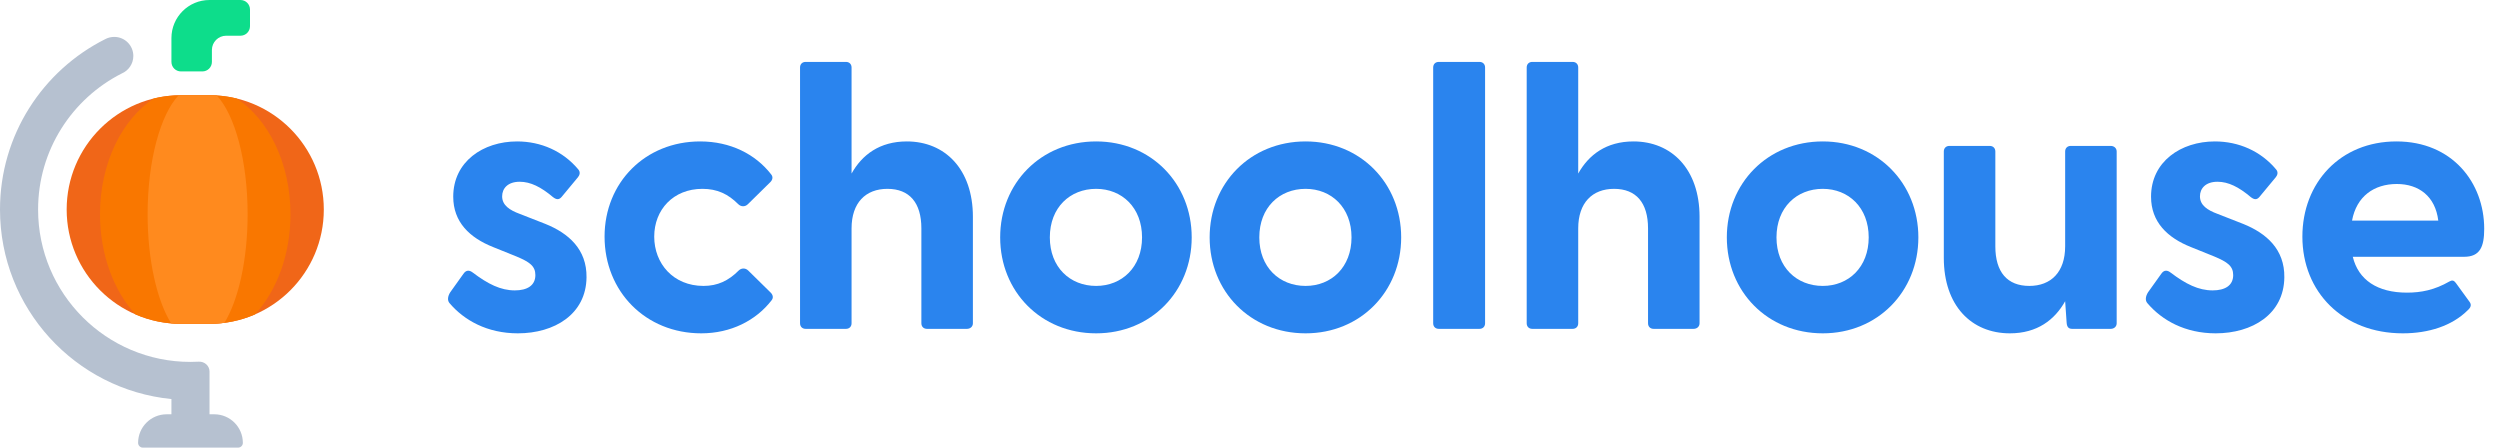 <svg width="525" height="94" viewBox="0 0 525 94" fill="none" xmlns="http://www.w3.org/2000/svg">
<path d="M108.743 70C116.426 70 123.091 66.001 123.169 58.239C123.247 52.359 119.406 48.988 114.545 47.028L109.135 44.911C107.018 44.127 105.45 43.107 105.45 41.226C105.45 39.579 106.626 38.168 109.135 38.168C111.408 38.168 113.604 39.266 116.113 41.382C116.818 41.931 117.367 42.01 117.916 41.382L121.366 37.227C121.758 36.757 121.915 36.129 121.444 35.581C118.23 31.739 113.604 29.7 108.586 29.7C101.451 29.7 95.179 33.934 95.179 41.304C95.179 46.636 98.628 49.928 103.568 51.889L108.429 53.849C111.252 55.025 112.428 55.887 112.428 57.769C112.428 59.964 110.703 60.983 108.115 60.983C105.136 60.983 102.47 59.651 99.256 57.22C98.628 56.75 97.923 56.593 97.296 57.534L94.551 61.376C94.003 62.238 93.924 63.1 94.395 63.649C97.452 67.256 102.313 70 108.743 70Z" fill="#2A84EE"/>
<path d="M504.591 70C510.001 70 514.94 68.432 518.233 65.139C518.939 64.512 519.017 63.963 518.625 63.414L515.724 59.415C515.332 58.867 514.94 58.788 514.391 59.102C511.255 60.905 508.432 61.454 505.453 61.454C499.259 61.454 495.261 58.788 494.085 53.927H517.449C520.82 53.927 521.683 51.81 521.683 48.047C521.683 38.325 514.94 29.7 503.258 29.7C491.419 29.7 483.5 38.403 483.5 49.693C483.5 61.297 491.968 70 504.591 70ZM493.928 46.322C494.869 41.226 498.554 38.638 503.336 38.638C507.962 38.638 511.412 41.226 512.039 46.322H493.928Z" fill="#2A84EE"/>
<path d="M465.284 70C472.967 70 479.632 66.001 479.71 58.239C479.789 52.359 475.947 48.988 471.086 47.028L465.676 44.911C463.559 44.127 461.991 43.107 461.991 41.226C461.991 39.579 463.167 38.168 465.676 38.168C467.949 38.168 470.145 39.266 472.654 41.382C473.359 41.931 473.908 42.01 474.457 41.382L477.907 37.227C478.299 36.757 478.456 36.129 477.985 35.581C474.771 31.739 470.145 29.7 465.127 29.7C457.992 29.7 451.72 33.934 451.72 41.304C451.72 46.636 455.17 49.928 460.109 51.889L464.97 53.849C467.793 55.025 468.969 55.887 468.969 57.769C468.969 59.964 467.244 60.983 464.657 60.983C461.677 60.983 459.011 59.651 455.797 57.22C455.17 56.75 454.464 56.593 453.837 57.534L451.093 61.376C450.544 62.238 450.465 63.1 450.936 63.649C453.994 67.256 458.855 70 465.284 70Z" fill="#2A84EE"/>
<path d="M422.079 70C427.802 70 431.487 67.177 433.682 63.257L433.996 67.805C434.074 68.746 434.467 69.059 435.172 69.059H443.248C443.953 69.059 444.502 68.589 444.502 67.883V31.817C444.502 31.111 443.953 30.641 443.248 30.641H434.859C434.153 30.641 433.682 31.111 433.682 31.817V51.732C433.682 57.142 430.703 60.043 426.156 60.043C421.53 60.043 419.021 57.142 419.021 51.732V31.817C419.021 31.111 418.55 30.641 417.845 30.641H409.377C408.671 30.641 408.201 31.111 408.201 31.817V54.162C408.201 64.198 414.003 70 422.079 70Z" fill="#2A84EE"/>
<path d="M382.785 70C394.31 70 402.856 61.219 402.856 49.85C402.856 38.481 394.31 29.7 382.785 29.7C371.181 29.7 362.635 38.481 362.635 49.85C362.635 61.219 371.181 70 382.785 70ZM373.062 49.85C373.062 43.578 377.296 39.657 382.785 39.657C388.195 39.657 392.428 43.578 392.428 49.85C392.428 56.122 388.195 60.043 382.785 60.043C377.296 60.043 373.062 56.122 373.062 49.85Z" fill="#2A84EE"/>
<path d="M321.782 69.059H330.249C330.955 69.059 331.425 68.589 331.425 67.883V47.968C331.425 42.558 334.405 39.657 338.952 39.657C343.578 39.657 346.087 42.558 346.087 47.968V67.883C346.087 68.589 346.557 69.059 347.263 69.059H355.652C356.358 69.059 356.907 68.589 356.907 67.883V45.538C356.907 35.502 351.026 29.7 343.029 29.7C337.306 29.7 333.621 32.523 331.425 36.443V14.176C331.425 13.47 330.955 13 330.249 13H321.782C321.076 13 320.606 13.47 320.606 14.176V67.883C320.606 68.589 321.076 69.059 321.782 69.059Z" fill="#2A84EE"/>
<path d="M302.144 69.059H310.69C311.395 69.059 311.866 68.589 311.866 67.883V14.176C311.866 13.47 311.395 13 310.69 13H302.144C301.438 13 300.968 13.47 300.968 14.176V67.883C300.968 68.589 301.438 69.059 302.144 69.059Z" fill="#2A84EE"/>
<path d="M274.176 70C285.701 70 294.247 61.219 294.247 49.85C294.247 38.481 285.701 29.7 274.176 29.7C262.572 29.7 254.026 38.481 254.026 49.85C254.026 61.219 262.572 70 274.176 70ZM264.454 49.85C264.454 43.578 268.688 39.657 274.176 39.657C279.586 39.657 283.82 43.578 283.82 49.85C283.82 56.122 279.586 60.043 274.176 60.043C268.688 60.043 264.454 56.122 264.454 49.85Z" fill="#2A84EE"/>
<path d="M230.187 70C241.712 70 250.258 61.219 250.258 49.85C250.258 38.481 241.712 29.7 230.187 29.7C218.583 29.7 210.037 38.481 210.037 49.85C210.037 61.219 218.583 70 230.187 70ZM220.465 49.85C220.465 43.578 224.698 39.657 230.187 39.657C235.597 39.657 239.83 43.578 239.83 49.85C239.83 56.122 235.597 60.043 230.187 60.043C224.698 60.043 220.465 56.122 220.465 49.85Z" fill="#2A84EE"/>
<path d="M169.184 69.059H177.651C178.357 69.059 178.828 68.589 178.828 67.883V47.968C178.828 42.558 181.807 39.657 186.354 39.657C190.98 39.657 193.489 42.558 193.489 47.968V67.883C193.489 68.589 193.96 69.059 194.665 69.059H203.055C203.76 69.059 204.309 68.589 204.309 67.883V45.538C204.309 35.502 198.429 29.7 190.431 29.7C184.708 29.7 181.023 32.523 178.828 36.443V14.176C178.828 13.47 178.357 13 177.651 13H169.184C168.478 13 168.008 13.47 168.008 14.176V67.883C168.008 68.589 168.478 69.059 169.184 69.059Z" fill="#2A84EE"/>
<path d="M147.265 70C153.459 70 158.713 67.334 162.005 63.1C162.476 62.552 162.319 61.924 161.849 61.454L157.144 56.828C156.517 56.201 155.655 56.279 155.106 56.828C152.989 58.945 150.715 60.043 147.736 60.043C141.385 60.043 137.387 55.338 137.387 49.693C137.387 44.048 141.385 39.657 147.501 39.657C150.637 39.657 152.911 40.755 155.028 42.872C155.576 43.421 156.439 43.499 157.066 42.872L161.77 38.246C162.241 37.776 162.398 37.149 161.927 36.6C158.634 32.366 153.381 29.7 147.03 29.7C135.505 29.7 126.959 38.325 126.959 49.693C126.959 61.219 135.583 70 147.265 70Z" fill="#2A84EE"/>
<path d="M28 11.75C28 9.541 26.209 7.75 24 7.75C23.317 7.75 22.67 7.913 22.108 8.215C8.999 14.782 0 28.34 0 44C0 64.741 15.787 81.796 36 83.802V87H35C31.686 87 29 89.686 29 93C29 93.552 29.448 94 30 94H50C50.552 94 51 93.552 51 93C51 89.686 48.314 87 45 87H44V78.017C44 76.815 42.946 75.889 41.745 75.953C41.167 75.984 40.585 76 40 76C22.327 76 8 61.673 8 44C8 31.517 15.148 20.703 25.575 15.428C27.001 14.817 28 13.4 28 11.75Z" fill="#B6C1D0"/>
<path d="M36 8V13C36 14.105 36.895 15 38 15H42.5C43.605 15 44.5 14.105 44.5 13V10.5C44.5 8.843 45.843 7.5 47.5 7.5H50.5C51.605 7.5 52.5 6.605 52.5 5.5V2C52.5 0.895 51.605 0 50.5 0H44C39.582 0 36 3.582 36 8Z" fill="#0DDD8B"/>
<path d="M14 44C14 30.745 24.745 20 38 20H44C57.255 20 68 30.745 68 44C68 57.255 57.255 68 44 68H38C24.745 68 14 57.255 14 44Z" fill="#F06618"/>
<path d="M53.549 66.025C58.093 61.076 61 53.496 61 45C61 34.297 56.387 25.049 49.699 20.681C47.872 20.236 45.964 20 44 20H38C36.036 20 34.128 20.236 32.301 20.681C25.613 25.049 21 34.297 21 45C21 53.496 23.907 61.076 28.451 66.025C31.378 67.296 34.607 68 38 68H44C47.393 68 50.622 67.296 53.549 66.025Z" fill="#F97700"/>
<path d="M47.128 67.798C50.057 63.007 52 54.587 52 45C52 33.748 49.323 24.103 45.518 20.047C45.016 20.016 44.51 20 44 20H38C37.84 20 37.681 20.002 37.522 20.005C33.696 24.035 31 33.708 31 45C31 54.664 32.975 63.143 35.943 67.913C36.621 67.971 37.307 68 38 68H44C45.06 68 46.104 67.931 47.128 67.798Z" fill="#FF8A1E"/>
</svg>
